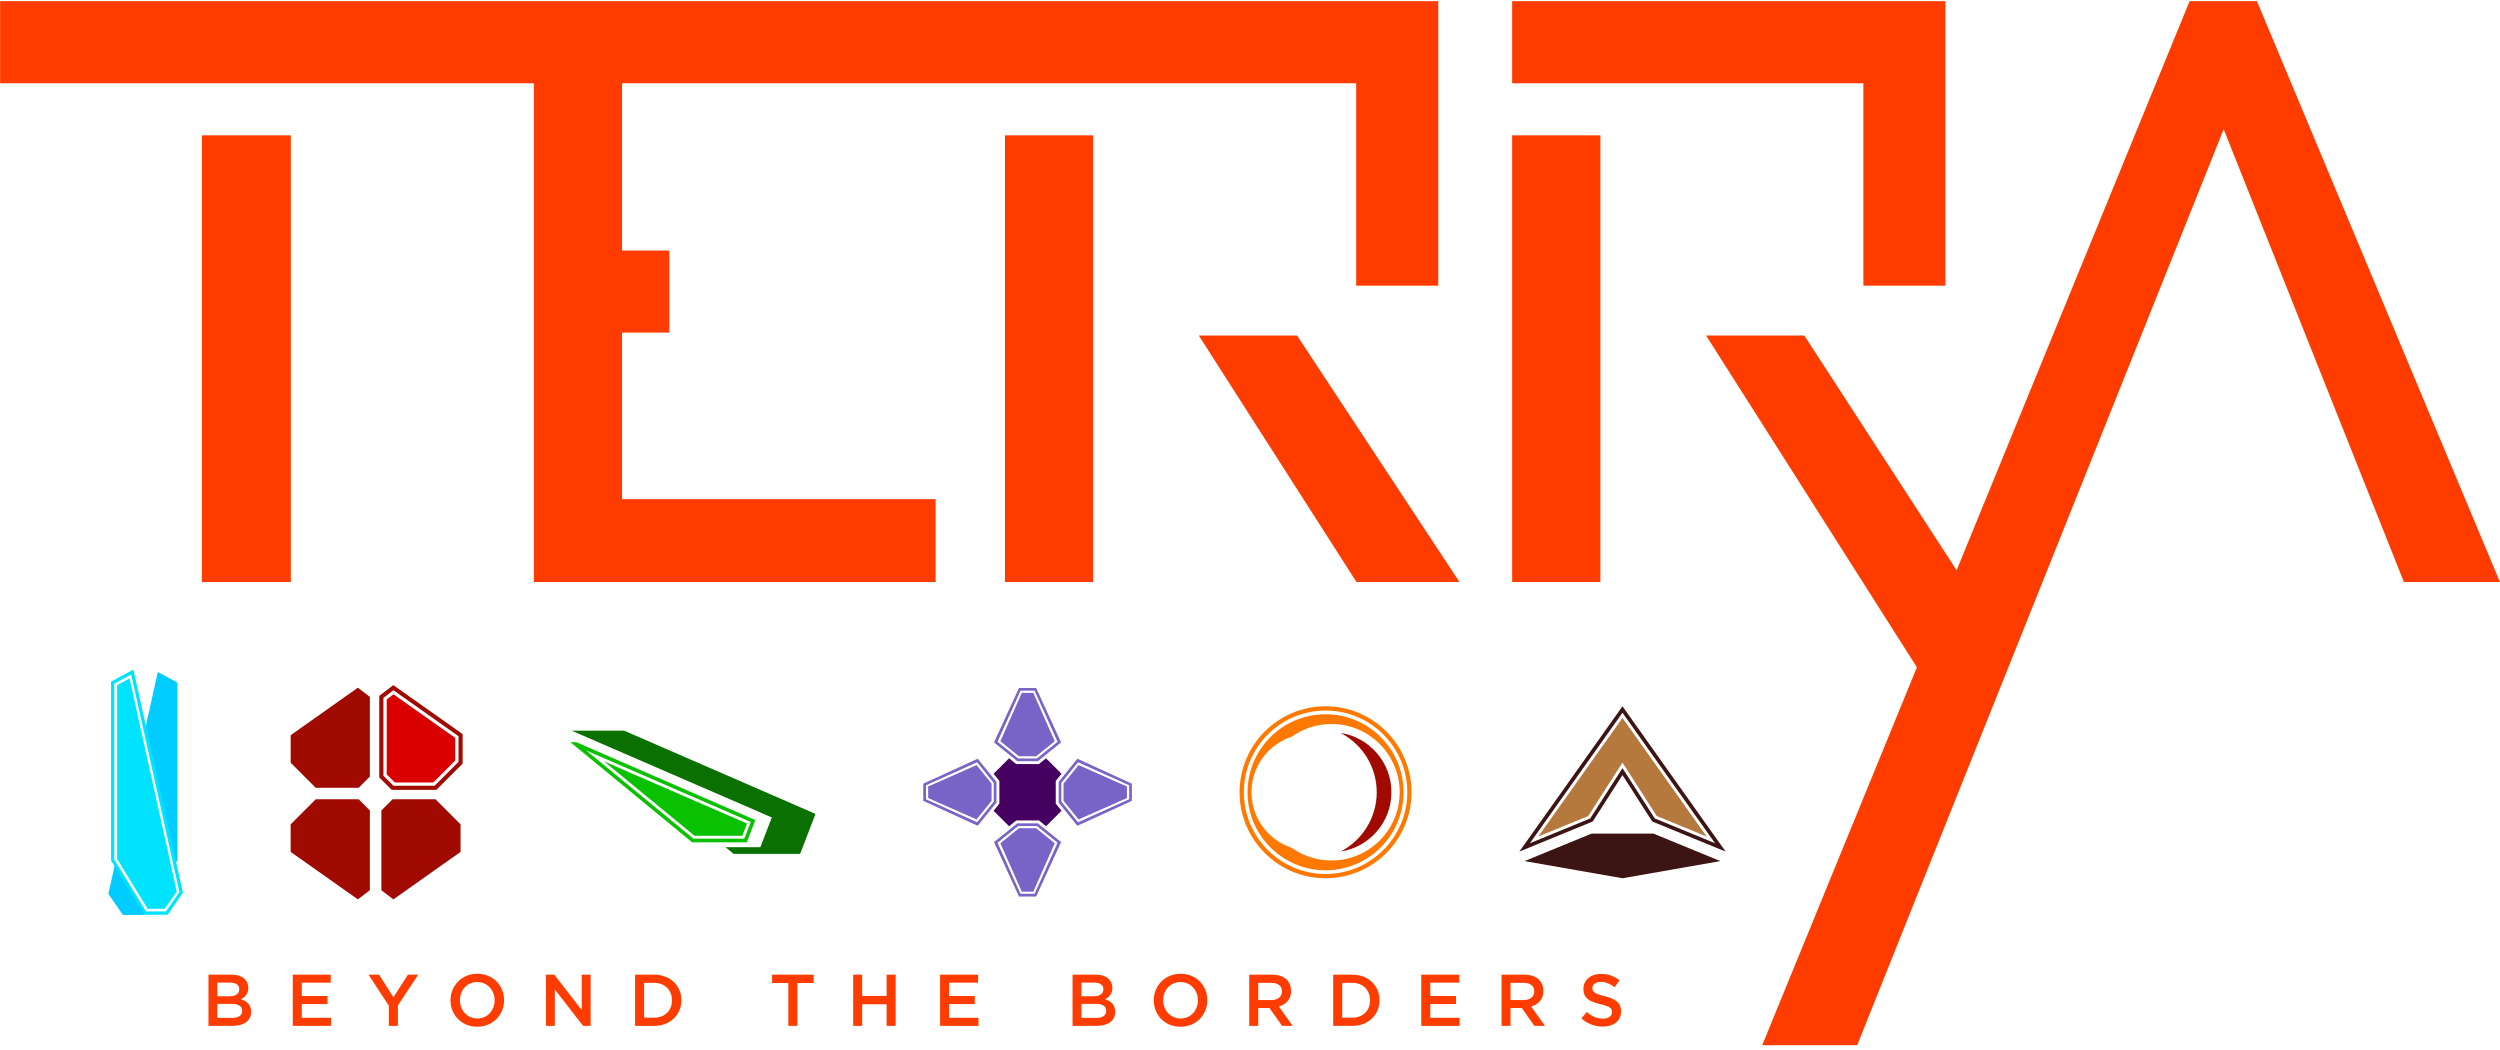 <svg width="100" height="42" viewBox="0 0 100 42" fill="none" xmlns="http://www.w3.org/2000/svg">
<g clip-path="url(#clip0_4322_59)">
<path d="M8.075 23.279H11.634V5.413H8.075V23.279ZM64.015 5.413H60.486L60.486 23.279H64.015V5.413ZM74.535 11.428H77.819V0.046H60.486V3.331H74.535V11.428ZM43.727 5.413H40.198V23.279H43.727V5.413ZM37.425 23.279V19.966H24.883V13.305H26.774V10.02H24.883V3.331H54.247V11.428H57.531V0.046H0.004V3.331H21.355V23.279H37.425ZM47.951 13.421L54.258 23.279H58.378L51.882 13.421H47.951ZM90.277 0.046H87.584L78.265 22.811L72.173 13.421H68.243L76.676 26.692L70.488 41.809H74.287L88.947 5.17L96.156 23.279H99.996L90.277 0.046Z" fill="#FF3C00"/>
<path d="M8.339 38.986H9.258C9.492 38.986 9.676 39.05 9.794 39.167C9.884 39.258 9.931 39.369 9.931 39.507V39.513C9.931 39.759 9.791 39.89 9.638 39.969C9.879 40.051 10.046 40.189 10.046 40.467V40.473C10.046 40.839 9.744 41.035 9.287 41.035H8.339V38.986ZM63.255 40.736L63.472 40.479C63.668 40.649 63.864 40.745 64.119 40.745C64.341 40.745 64.482 40.643 64.482 40.488V40.482C64.482 40.335 64.4 40.256 64.019 40.169C63.583 40.063 63.337 39.934 63.337 39.557V39.551C63.337 39.2 63.63 38.956 64.037 38.956C64.335 38.956 64.572 39.047 64.78 39.214L64.587 39.486C64.403 39.349 64.218 39.276 64.031 39.276C63.82 39.276 63.697 39.384 63.697 39.518V39.524C63.697 39.682 63.791 39.753 64.183 39.846C64.616 39.952 64.842 40.107 64.842 40.447V40.453C64.842 40.836 64.54 41.064 64.11 41.064C63.797 41.064 63.501 40.956 63.255 40.736ZM60.061 38.986H60.974C61.232 38.986 61.434 39.062 61.566 39.191C61.674 39.302 61.736 39.454 61.736 39.633V39.639C61.736 39.975 61.534 40.177 61.247 40.26L61.8 41.035H61.375L60.872 40.321H60.421V41.035H60.061V38.986ZM60.948 40.002C61.206 40.002 61.37 39.867 61.37 39.659V39.653C61.37 39.434 61.212 39.314 60.945 39.314H60.421V40.002H60.948ZM56.851 38.986H58.37V39.308H57.211V39.84H58.239V40.163H57.211V40.713H58.385V41.035H56.851V38.986ZM53.328 38.986H54.092C54.736 38.986 55.181 39.428 55.181 40.005V40.01C55.181 40.587 54.736 41.035 54.092 41.035H53.328V38.986ZM54.092 40.707C54.522 40.707 54.803 40.417 54.803 40.016V40.01C54.803 39.609 54.522 39.314 54.092 39.314H53.688V40.707H54.092ZM49.969 38.986H50.883C51.14 38.986 51.342 39.062 51.474 39.191C51.583 39.302 51.644 39.454 51.644 39.633V39.639C51.644 39.975 51.442 40.177 51.155 40.26L51.708 41.035H51.284L50.78 40.321H50.329V41.035H49.969V38.986ZM50.856 40.002C51.114 40.002 51.278 39.867 51.278 39.659V39.653C51.278 39.434 51.12 39.314 50.853 39.314H50.329V40.002H50.856ZM46.15 40.016V40.01C46.15 39.434 46.595 38.95 47.225 38.95C47.854 38.95 48.293 39.428 48.293 40.005V40.01C48.293 40.587 47.848 41.07 47.219 41.07C46.589 41.07 46.15 40.593 46.15 40.016ZM47.916 40.016V40.01C47.916 39.612 47.626 39.281 47.219 39.281C46.812 39.281 46.528 39.606 46.528 40.005V40.01C46.528 40.409 46.818 40.74 47.225 40.74C47.632 40.74 47.916 40.414 47.916 40.016ZM42.902 38.986H43.822C44.056 38.986 44.24 39.05 44.357 39.167C44.448 39.258 44.495 39.369 44.495 39.507V39.513C44.495 39.759 44.355 39.89 44.202 39.969C44.442 40.051 44.609 40.189 44.609 40.467V40.473C44.609 40.839 44.308 41.035 43.851 41.035H42.902V38.986ZM43.748 39.85C43.98 39.85 44.135 39.759 44.135 39.571V39.566C44.135 39.404 44.006 39.305 43.775 39.305H43.257V39.85H43.748ZM43.854 40.716C44.1 40.716 44.249 40.62 44.249 40.435V40.429C44.249 40.256 44.111 40.154 43.827 40.154H43.257V40.716H43.854ZM37.604 38.986H39.123V39.308H37.964V39.84H38.992V40.163H37.964V40.713H39.138V41.035H37.604V38.986ZM34.127 38.986H34.487V39.838H35.465V38.986H35.826V41.035H35.465V40.171H34.487V41.035H34.127V38.986ZM31.533 39.319H30.883V38.986H32.546V39.319H31.896V41.035H31.533V39.319ZM25.403 38.986H26.167C26.811 38.986 27.256 39.428 27.256 40.005V40.01C27.256 40.587 26.811 41.035 26.167 41.035H25.403V38.986ZM26.167 40.707C26.598 40.707 26.879 40.417 26.879 40.016V40.01C26.879 39.609 26.598 39.314 26.167 39.314H25.763V40.707H26.167ZM21.839 38.986H22.172L23.27 40.403V38.986H23.625V41.035H23.323L22.193 39.577V41.035H21.839V38.986ZM18.02 40.016V40.01C18.02 39.434 18.465 38.95 19.094 38.95C19.724 38.95 20.163 39.428 20.163 40.005V40.01C20.163 40.587 19.718 41.07 19.088 41.07C18.459 41.07 18.02 40.593 18.02 40.016ZM19.785 40.016V40.01C19.785 39.612 19.495 39.281 19.088 39.281C18.681 39.281 18.398 39.606 18.398 40.005V40.01C18.398 40.409 18.687 40.74 19.094 40.74C19.501 40.74 19.785 40.414 19.785 40.016ZM15.553 40.227L14.739 38.986H15.163L15.737 39.893L16.317 38.986H16.73L15.916 40.218V41.035H15.553V40.227ZM11.711 38.986H13.231V39.308H12.071V39.84H13.099V40.163H12.071V40.713H13.245V41.035H11.711V38.986ZM9.185 39.85C9.416 39.85 9.571 39.759 9.571 39.571V39.566C9.571 39.404 9.442 39.305 9.211 39.305H8.693V39.85H9.185ZM9.29 40.716C9.536 40.716 9.686 40.62 9.686 40.435V40.429C9.686 40.256 9.548 40.154 9.264 40.154H8.693V40.716H9.29Z" fill="#FF3C00"/>
<path d="M12.629 31.971L11.626 32.974V34.076L14.315 35.975L14.795 35.609V32.42L14.347 31.971H12.629ZM15.737 31.43H17.385L18.34 30.475V29.449L15.737 27.61L15.337 27.915V31.029L15.737 31.43ZM17.454 31.595H15.669L15.171 31.098V27.834L15.732 27.405L18.506 29.364V30.543L17.454 31.595ZM11.627 29.407V30.509L12.629 31.512H14.346L14.795 31.063V27.874L14.315 27.508L11.627 29.407ZM15.703 31.971L15.254 32.42V35.609L15.735 35.975L18.422 34.076V32.974L17.42 31.971H15.703Z" fill="#A10A00"/>
<path d="M15.791 31.299L15.468 30.975V27.98L15.739 27.772L18.21 29.517V30.421L17.331 31.299H15.791Z" fill="#DB0000"/>
<path d="M5.802 29.18L6.997 34.566L7.098 34.399V27.306L6.312 26.881L5.802 29.18ZM4.335 35.758L4.917 36.598H5.802L4.589 34.611L4.335 35.758Z" fill="#00CCFF"/>
<path d="M4.573 34.381V27.346L5.248 26.981L7.176 35.68L6.639 36.457H5.839L4.573 34.381ZM4.683 27.407V34.352L5.904 36.353H6.59L7.07 35.659L5.182 27.139L4.683 27.407ZM5.338 26.782L4.441 27.267V34.417L5.766 36.589H6.708L7.317 35.709L5.338 26.782Z" fill="#00E3FF"/>
<path d="M24.965 29.227H22.864L30.872 32.698L30.414 33.887H29.019L29.343 34.154H32.006L32.621 32.556L24.965 29.227Z" fill="#0A7000"/>
<path d="M27.782 33.433L24.156 30.453L29.881 32.941L29.692 33.433H27.782ZM27.741 33.548H29.771L30.029 32.879L23.448 30.019L27.741 33.548ZM29.871 33.694H27.688L27.668 33.677L22.815 29.687H23.05L23.064 29.693L30.215 32.802L29.871 33.694Z" fill="#0AC100"/>
<path d="M53.625 29.318C54.482 29.763 55.069 30.66 55.069 31.69C55.069 32.721 54.482 33.617 53.625 34.062C54.774 33.885 55.657 32.889 55.657 31.69C55.657 30.492 54.774 29.496 53.625 29.318Z" fill="#A00A00"/>
<path d="M53.023 35.13C51.126 35.13 49.583 33.587 49.583 31.69C49.583 29.794 51.126 28.251 53.023 28.251C54.919 28.251 56.462 29.794 56.462 31.69C56.462 33.587 54.919 35.13 53.023 35.13ZM53.023 28.57C51.3 28.57 49.902 29.967 49.902 31.69C49.902 33.413 51.3 34.811 53.023 34.811C54.746 34.811 56.143 33.413 56.143 31.69C56.143 29.967 54.746 28.57 53.023 28.57ZM53.257 34.42C52.667 34.42 52.121 34.234 51.675 33.916C50.737 33.611 50.059 32.73 50.059 31.69C50.059 30.651 50.737 29.77 51.675 29.465C52.121 29.147 52.667 28.96 53.257 28.96C54.765 28.96 55.987 30.182 55.987 31.69C55.987 33.198 54.765 34.42 53.257 34.42ZM53.023 28.421C51.22 28.421 49.754 29.888 49.754 31.69C49.754 33.493 51.22 34.959 53.023 34.959C54.825 34.959 56.292 33.493 56.292 31.69C56.292 29.888 54.825 28.421 53.023 28.421Z" fill="#FF7800"/>
<path d="M63.66 33.345L60.983 34.444L64.899 35.13L68.814 34.444L66.14 33.345H63.66ZM64.899 28.51L68.602 33.729L66.19 32.737L64.899 30.725L63.609 32.737L61.196 33.729L64.899 28.51ZM60.772 34.065L63.71 32.859L64.899 31.003L66.089 32.859L69.027 34.065L64.899 28.251L60.772 34.065Z" fill="#3C1414"/>
<path d="M66.27 32.641L68.267 33.461L64.899 28.717L61.531 33.461L63.529 32.641L64.899 30.504L66.27 32.641Z" fill="#B5783D"/>
<path d="M42.23 31.237L42.461 30.951L41.842 30.332L41.556 30.563H40.649L40.363 30.332L39.744 30.951L39.975 31.237V32.144L39.744 32.43L40.363 33.049L40.649 32.818H41.556L41.842 33.049L42.461 32.43L42.23 32.144V31.237Z" fill="#450060"/>
<path d="M40.872 27.715L40.014 29.65L40.759 30.251H41.445L42.19 29.65L41.333 27.715H40.872ZM42.454 32.065V31.316L43.121 30.489L45.166 31.41V31.971L43.121 32.891L42.454 32.065ZM42.346 31.278V32.103L43.095 33.031L45.274 32.034V31.347L43.095 30.349L42.346 31.278ZM39.901 33.709L40.728 33.042H41.476L42.303 33.709L41.383 35.753H40.821L39.901 33.709ZM41.476 32.934H40.69L39.761 33.683L40.759 35.861H41.445L42.444 33.683L41.515 32.934H41.476ZM39.901 29.671L40.822 27.627H41.383L42.303 29.671L41.476 30.339H40.728L39.901 29.671ZM40.759 27.519L39.761 29.697L40.69 30.447H41.515L42.444 29.697L41.445 27.519H40.759ZM37.039 31.971V31.41L39.084 30.489L39.75 31.316V32.065L39.084 32.891L37.039 31.971ZM36.931 31.347V32.034L39.109 33.031L39.859 32.102V31.278L39.109 30.349L36.931 31.347ZM37.127 31.46L39.062 30.603L39.663 31.347V32.034L39.062 32.778L37.127 31.921V31.46ZM45.078 31.46L43.142 30.603L42.541 31.347V32.034L43.142 32.778L45.078 31.921V31.46ZM40.872 35.666L40.014 33.73L40.759 33.129H41.445L42.19 33.73L41.333 35.666H40.872Z" fill="#7863C7"/>
</g>
<defs>
<clipPath id="clip0_4322_59">
<rect width="100" height="41.763" fill="white" transform="translate(0 0.046)"/>
</clipPath>
</defs>
</svg>
